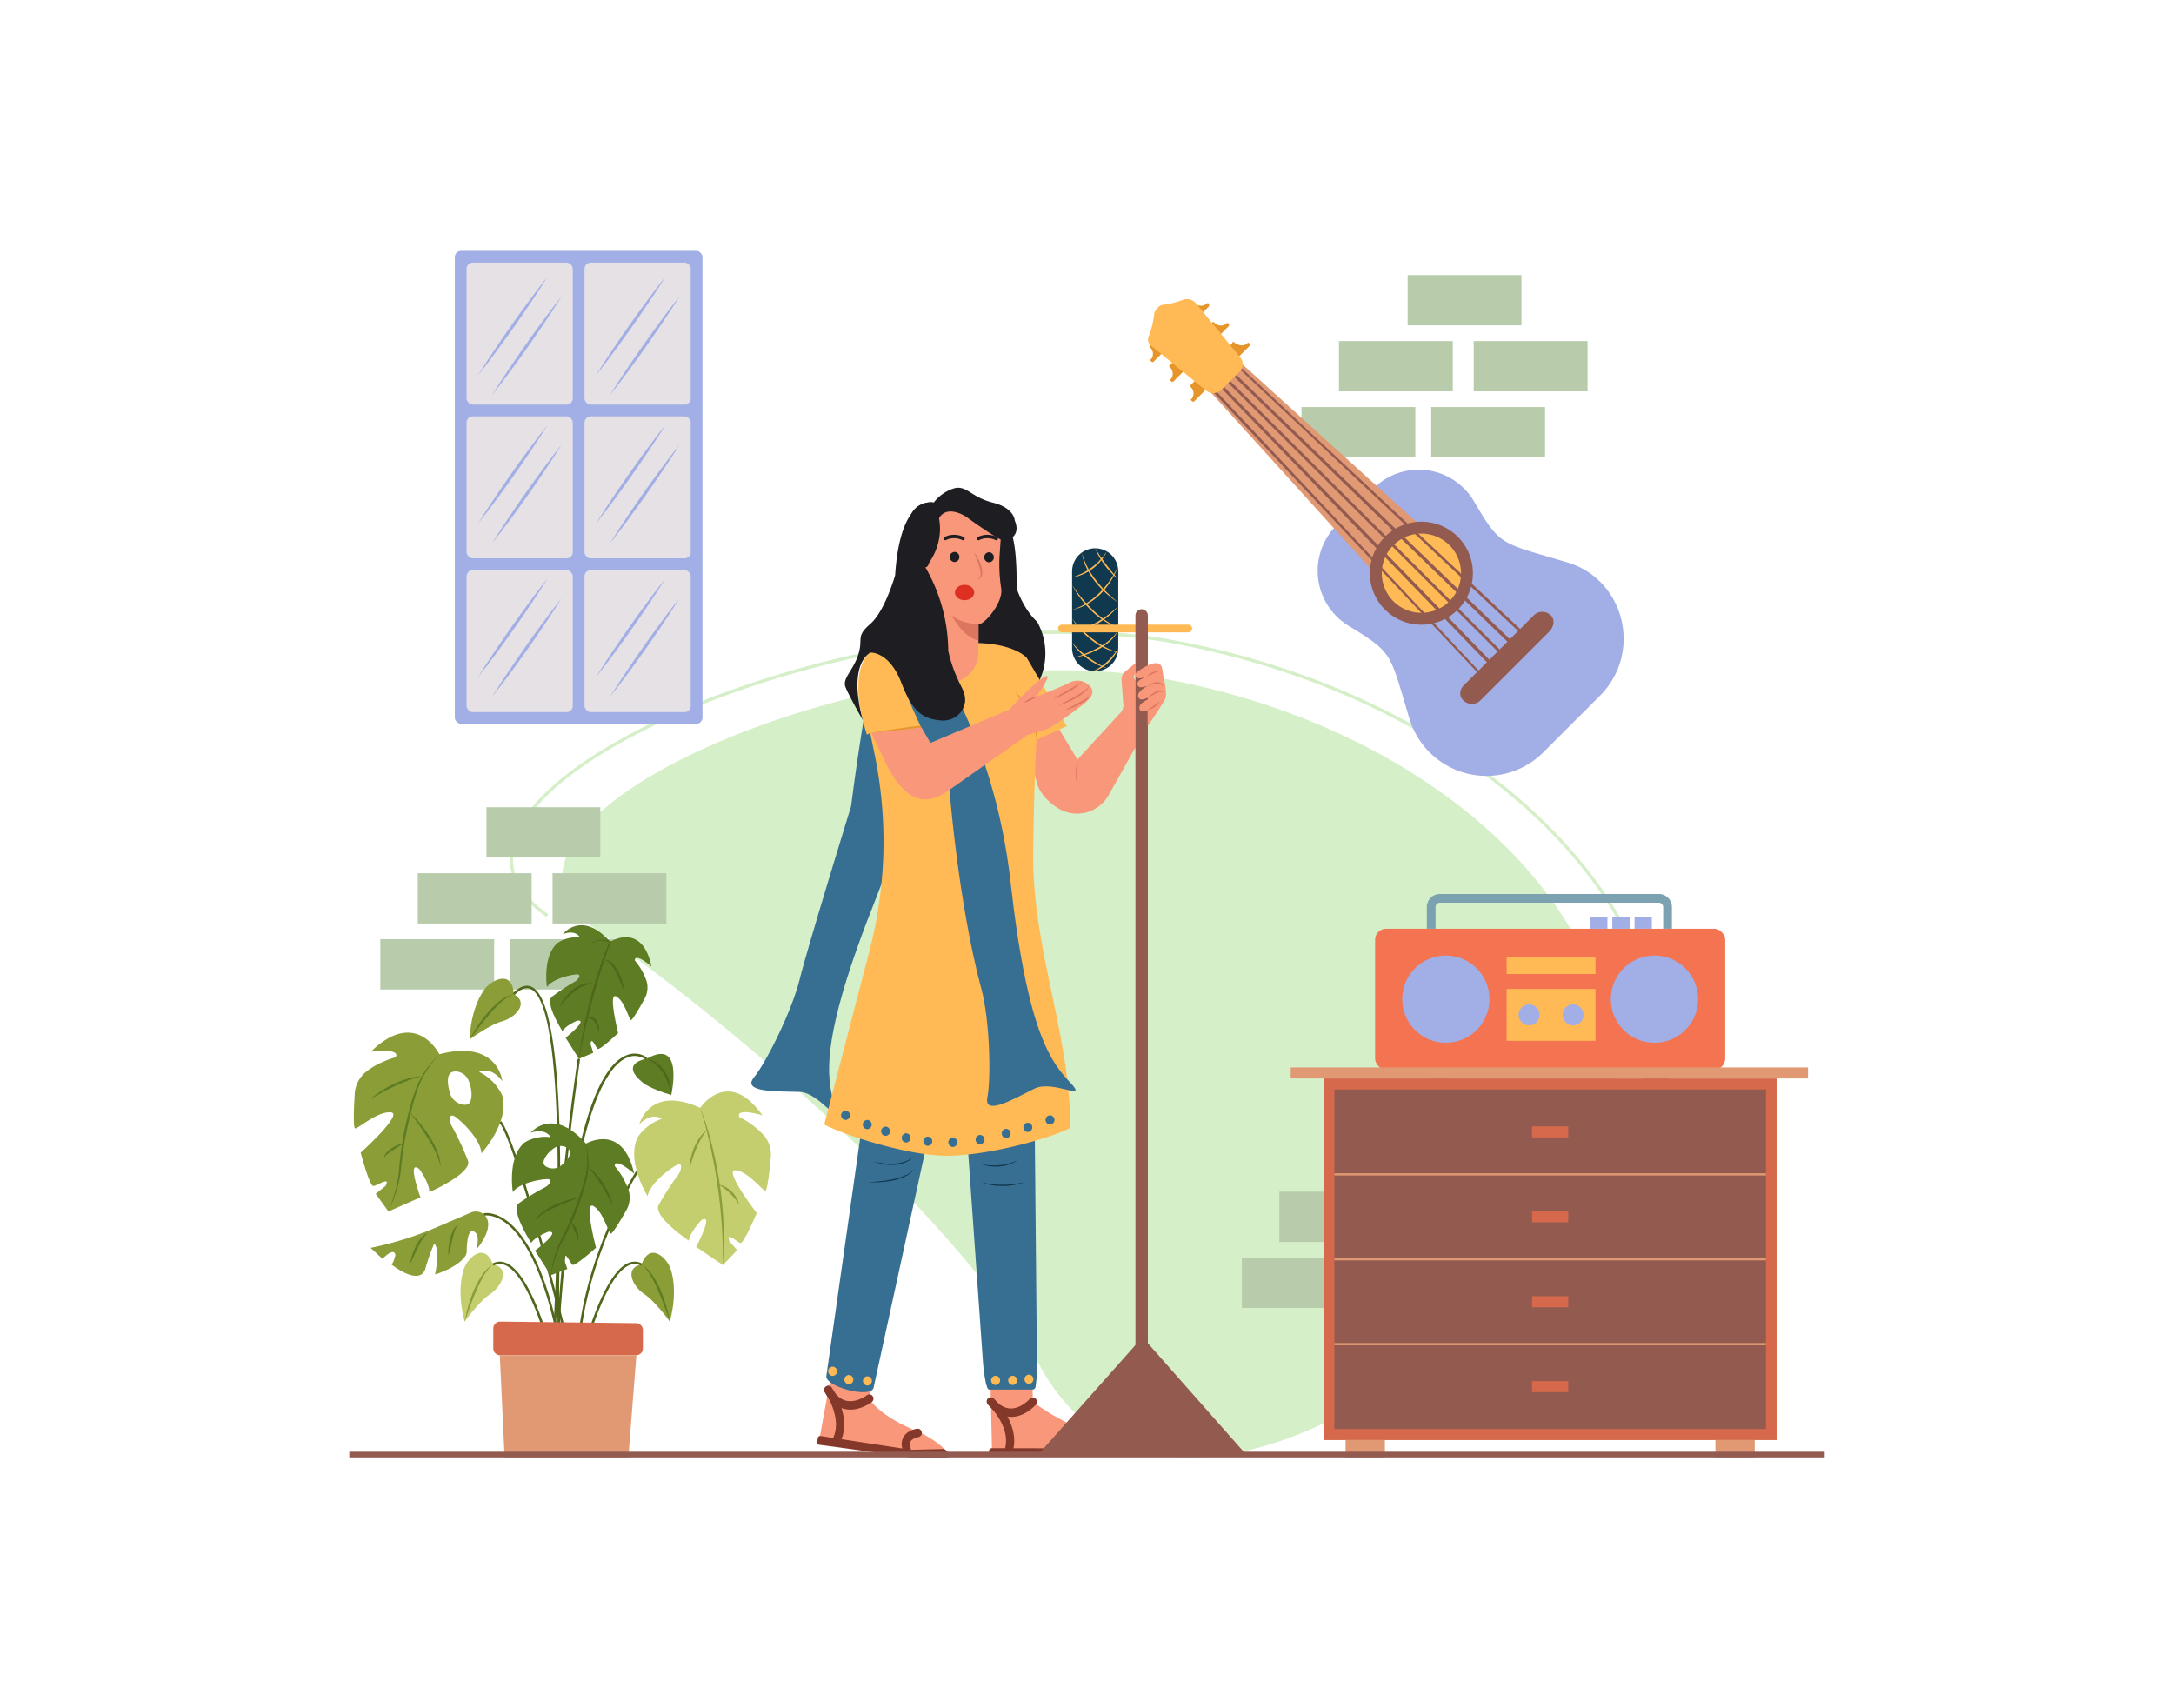 <svg id="Layer_1" data-name="Layer 1" xmlns="http://www.w3.org/2000/svg" viewBox="0 0 700 550"><title>singing</title><path d="M517.694,358.671c-11.145,60.92-139.798,161.063-183.228,80.477-22.86-42.419-90.637-103.687-142.869-140.133-50.788-35.439,93.178-96.95,183.227-80.476S528.839,297.751,517.694,358.671Z" fill="#d5efc8"/><path d="M534.478,360.332c12.258-67.006-58.239-136.242-157.15-154.337-35.996-6.585-84.445-2.081-129.601,12.05-43.137,13.498-74.521,32.885-81.906,50.596-4.128,9.898-.63,19.092,10.114,26.59l.606-.868c-10.434-7.281-13.712-15.798-9.744-25.315,7.268-17.429,38.4-36.586,81.246-49.993,45-14.081,93.26-18.575,129.094-12.018C475.474,225.026,545.589,293.709,533.436,360.142Z" fill="#d5efc8"/><rect x="474.52" y="109.806" width="36.66" height="16.194" transform="translate(985.699 235.805) rotate(-180)" fill="#b8ccac"/><rect x="453.244" y="88.56" width="36.66" height="16.194" transform="translate(943.149 193.315) rotate(-180)" fill="#b8ccac"/><rect x="431.129" y="109.806" width="36.66" height="16.194" transform="translate(898.918 235.805) rotate(-180)" fill="#b8ccac"/><rect x="460.826" y="131.051" width="36.66" height="16.194" transform="translate(958.312 278.296) rotate(-180)" fill="#b8ccac"/><rect x="419.066" y="131.051" width="36.66" height="16.194" transform="translate(874.792 278.296) rotate(-180)" fill="#b8ccac"/><rect x="455.312" y="383.677" width="36.66" height="16.194" transform="translate(947.285 783.548) rotate(-180)" fill="#b8ccac"/><rect x="434.037" y="362.431" width="36.66" height="16.194" transform="translate(904.734 741.057) rotate(-180)" fill="#b8ccac"/><rect x="411.922" y="383.677" width="36.66" height="16.194" transform="translate(860.503 783.548) rotate(-180)" fill="#b8ccac"/><rect x="441.619" y="404.922" width="36.66" height="16.194" transform="translate(919.898 826.038) rotate(-180)" fill="#b8ccac"/><rect x="399.859" y="404.922" width="36.66" height="16.194" transform="translate(836.378 826.038) rotate(-180)" fill="#b8ccac"/><rect x="177.91" y="281.144" width="36.66" height="16.194" transform="translate(392.48 578.482) rotate(-180)" fill="#b8ccac"/><rect x="156.635" y="259.899" width="36.66" height="16.194" transform="translate(349.93 535.991) rotate(-180)" fill="#b8ccac"/><rect x="134.52" y="281.144" width="36.66" height="16.194" transform="translate(305.699 578.482) rotate(-180)" fill="#b8ccac"/><rect x="164.217" y="302.389" width="36.66" height="16.194" transform="translate(365.094 620.972) rotate(-180)" fill="#b8ccac"/><rect x="122.457" y="302.389" width="36.66" height="16.194" transform="translate(281.574 620.972) rotate(-180)" fill="#b8ccac"/><rect x="442.766" y="299.029" width="112.728" height="45.339" rx="3.516" fill="#f47451"/><path d="M538.337,299.029h-2.812v-6.976a1.408,1.408,0,0,0-1.406-1.406H463.635a1.408,1.408,0,0,0-1.406,1.406v6.976h-2.812v-6.976a4.224,4.224,0,0,1,4.219-4.219h70.483a4.224,4.224,0,0,1,4.219,4.219Z" fill="#7ca1b1"/><rect x="485.123" y="318.407" width="28.604" height="16.707" fill="#ffba55"/><rect x="485.123" y="308.282" width="28.604" height="5.316" fill="#ffba55"/><circle cx="492.337" cy="326.76" r="3.375" fill="#a2aee6"/><circle cx="506.512" cy="326.76" r="3.375" fill="#a2aee6"/><circle cx="465.547" cy="321.698" r="14.049" fill="#a2aee6"/><circle cx="532.711" cy="321.698" r="14.049" fill="#a2aee6"/><rect x="459.303" y="344.367" width="7.32" height="3.67" fill="#7f8ab2"/><rect x="529.797" y="344.367" width="7.32" height="3.67" fill="#7f8ab2"/><rect x="511.997" y="295.358" width="5.569" height="3.67" fill="#a2aee6"/><rect x="519.148" y="295.358" width="5.569" height="3.67" fill="#a2aee6"/><rect x="526.299" y="295.358" width="5.569" height="3.67" fill="#a2aee6"/><rect x="426.228" y="347.223" width="145.803" height="116.44" fill="#d6694b"/><rect x="415.596" y="343.679" width="166.56" height="3.544" fill="#e19974"/><rect x="429.645" y="350.767" width="138.969" height="27.338" fill="#935b50"/><rect x="429.645" y="378.105" width="138.969" height="27.338" fill="#935b50"/><rect x="429.645" y="405.443" width="138.969" height="27.338" fill="#935b50"/><rect x="429.645" y="432.781" width="138.969" height="27.338" fill="#935b50"/><rect x="493.307" y="444.678" width="11.644" height="3.544" fill="#d6694b"/><rect x="493.307" y="417.34" width="11.644" height="3.544" fill="#d6694b"/><rect x="493.307" y="390.002" width="11.644" height="3.544" fill="#d6694b"/><rect x="493.307" y="362.664" width="11.644" height="3.544" fill="#d6694b"/><rect x="433.259" y="463.663" width="12.657" height="5.569" fill="#e19974"/><rect x="552.343" y="463.663" width="12.657" height="5.569" fill="#e19974"/><rect x="429.645" y="377.753" width="138.969" height="0.703" fill="#e19974"/><rect x="429.645" y="405.092" width="138.969" height="0.703" fill="#e19974"/><rect x="429.645" y="432.429" width="138.969" height="0.703" fill="#e19974"/><path d="M146.927,359.809c2.874,2.233,7.938,7.537,8.074,11.514,0,0,9.306-10.119,6.66-18.772a16.162,16.162,0,0,0-7.39-7.444s3.649-2.047,7.481,2.978c0,0-1.368-13.585-20.299-8.653,0,0-7.39-15.074-22.033-.837,0,0,9.853-1.256,7.937,1.814,0,0-5.93,1.582-9.831,4.963a9.85,9.85,0,0,0-3.307,6.878c-.228,3.675-.578,10.948.137,11.049.958.14,7.253-5.583,11.495-5.164s-9.717,12.98-9.717,12.98,2.874,10.887,4.106,10.747c1.231-.14,5.702-3.257,3.877,0l-3.147,2.512,4.105,5.676,10.309-4.559s-4.562-12.468-.365-9.072c0,0,3.193,4.234,3.239,7.397,0,0,13.799-6.002,12.431-10.119a92.485,92.485,0,0,0-5.215-11.127,4.705,4.705,0,0,1-.57-1.97C144.859,359.553,145.133,358.413,146.927,359.809Zm-1.695-14.453c1.293-.892,4.471-.318,5.664,2.59,1.277,3.109,1.224,6.575-.068,7.467-1.293.892-4.965-.271-5.885-3.28C143.924,348.783,143.939,346.247,145.231,345.355Z" fill="#8b9d36"/><path d="M141.453,339.431a51.058,51.058,0,0,0-4.073,5.295,31.026,31.026,0,0,0-2.886,5.976c-.752,2.085-1.358,4.223-1.901,6.386-.551,2.164-1.076,4.326-1.515,6.509-.465,2.177-.871,4.368-1.203,6.569-.342,2.2-.539,4.414-.81,6.639a37.116,37.116,0,0,1-3.934,12.8,44.63,44.63,0,0,0,2.185-6.314,35.597,35.597,0,0,0,1.162-6.548,103.74,103.74,0,0,1,1.849-13.302c.464-2.193,1.017-4.368,1.591-6.527a53.51,53.51,0,0,1,2.027-6.421,31.116,31.116,0,0,1,3.124-5.973A44.253,44.253,0,0,1,141.453,339.431Z" fill="#5e7c24"/><path d="M136.079,346.524a20.397,20.397,0,0,0-2.242.564c-.74.205-1.467.45-2.187.711q-2.157.795-4.244,1.755c-1.397.628-2.754,1.343-4.118,2.052-1.36.719-2.686,1.502-4.05,2.247.592-.502,1.21-.971,1.822-1.45.641-.436,1.273-.89,1.93-1.307a34.368,34.368,0,0,1,4.096-2.24,29.538,29.538,0,0,1,4.386-1.618A17.325,17.325,0,0,1,136.079,346.524Z" fill="#5e7c24"/><path d="M129.842,368.109c-1.06.822-2.164,1.495-3.242,2.197q-.81.52-1.583,1.074a4.344,4.344,0,0,0-1.31,1.362,2.859,2.859,0,0,1,.91-1.808,9.227,9.227,0,0,1,1.566-1.272A11.29,11.29,0,0,1,129.842,368.109Z" fill="#5e7c24"/><path d="M131.956,358.168A36.458,36.458,0,0,1,135.443,361.929a38.515,38.515,0,0,1,3.001,4.174,26.853,26.853,0,0,1,2.343,4.594,13.985,13.985,0,0,1,1.077,5.022,19.793,19.793,0,0,0-1.62-4.79,41.838,41.838,0,0,0-2.451-4.421c-.879-1.443-1.846-2.833-2.818-4.224C133.994,360.9,132.982,359.535,131.956,358.168Z" fill="#5e7c24"/><path d="M119.329,401.773l3.832,3.536s3.741-3.954,4.151-1.21c0,0-.593,2.745-1.323,2.978,0,0,9.169,7.374,11.016,1.303a58.566,58.566,0,0,1,2.805-7.956s2.053,1.117.274,9.909c0,0,7.096-2.085,9.731-5.911a2.736,2.736,0,0,0,.464-1.526c.025-2.187.314-8.342,2.806-6.031,0,0,1.437.698.342,5.373,0,0,5.775-6.51,3.032-10.512a4.001,4.001,0,0,0-4.906-1.295c-1.604.696-4.579,1.978-10.1,4.339A110.182,110.182,0,0,1,119.329,401.773Z" fill="#8b9d36"/><path d="M131.956,407.169a21.885,21.885,0,0,1,1.886-5.799,14.097,14.097,0,0,1,1.62-2.625,6.273,6.273,0,0,1,1.113-1.104,2.334,2.334,0,0,1,1.458-.521,2.479,2.479,0,0,0-1.208.803,8.38,8.38,0,0,0-.876,1.173,26.673,26.673,0,0,0-1.417,2.612C133.65,403.499,132.866,405.344,131.956,407.169Z" fill="#5e7c24"/><path d="M144.418,404.285a18.203,18.203,0,0,1,.486-5.361,13.75,13.75,0,0,1,.896-2.572,4.037,4.037,0,0,1,1.812-2.022,5.496,5.496,0,0,0-1.258,2.253c-.268.827-.497,1.67-.703,2.523C145.234,400.813,144.889,402.544,144.418,404.285Z" fill="#5e7c24"/><path d="M208.19,340.901s-9.215,1.322-1.004,7.836c0,0,2.098,1.768,8.941,3.815C216.127,352.551,220.415,333.902,208.19,340.901Z" fill="#5e7c24"/><path d="M216.127,352.551c-.171-.611-.282-1.223-.436-1.824-.186-.593-.316-1.197-.536-1.771a17.611,17.611,0,0,0-1.545-3.303,13.255,13.255,0,0,0-2.321-2.776,10.99,10.99,0,0,0-3.1-1.976,7.813,7.813,0,0,1,3.471,1.517,10.402,10.402,0,0,1,2.601,2.83,12.617,12.617,0,0,1,1.457,3.542c.157.617.228,1.251.34,1.871C216.091,351.294,216.129,351.924,216.127,352.551Z" fill="#50661a"/><path d="M196.496,303.223s10.216-6.509,13.276,7.943c0,0-5.302-4.563-5.372-1.924a20.235,20.235,0,0,1,3.846,6.852,7.503,7.503,0,0,1-.739,5.54c-1.299,2.363-3.922,7.005-4.383,6.795-.617-.281-2.088-6.248-4.744-7.617s.654,11.781.654,11.781-5.93,5.647-6.6,5.087-2.084-4.208-2.279-1.488l.872,2.766-4.624,1.943-4.283-6.787s7.539-5.979,3.749-5.485c0,0-3.526,1.399-4.785,3.343,0,0-5.772-9.021-3.364-11.049a68.354,68.354,0,0,1,7.382-4.887,3.459,3.459,0,0,0,1.256-1.226c.34-.585.406-1.209-1.016-1.053-2.559.281-7.601,1.625-9.231,4.039,0,0-1.527-9.849,3.399-14.198a11.376,11.376,0,0,1,7.243-1.777s-1.347-2.671-5.557-1.027C181.194,300.792,187.291,292.894,196.496,303.223Z" fill="#5e7c24"/><path d="M201.074,319.403c-.838-2.031-1.608-4.052-2.568-5.969a15.983,15.983,0,0,0-1.652-2.715,4.222,4.222,0,0,0-2.545-1.752,3.721,3.721,0,0,1,2.995,1.356,11.238,11.238,0,0,1,1.888,2.767A19.636,19.636,0,0,1,201.074,319.403Z" fill="#50661a"/><path d="M180.09,324.265a15.357,15.357,0,0,1,1.953-3.158,14.672,14.672,0,0,1,2.65-2.648,9.746,9.746,0,0,1,3.363-1.727,6.479,6.479,0,0,1,3.724.121,8.478,8.478,0,0,0-3.545.451,11.786,11.786,0,0,0-3.076,1.764,21.342,21.342,0,0,0-2.665,2.429C181.667,322.382,180.855,323.294,180.09,324.265Z" fill="#50661a"/><path d="M189.67,304.539a4.729,4.729,0,0,1,3.154-1.853,7.409,7.409,0,0,1,1.889-.051c.314.03.623.094.935.144l.915.237.226.059-.093.236c-1.193,3.014-2.207,6.111-3.209,9.2-.98,3.099-1.863,6.228-2.727,9.362q-1.246,4.715-2.333,9.472c-.729,3.171-1.37,6.362-2.026,9.555.401-3.234.883-6.462,1.514-9.663.574-3.213,1.354-6.384,2.145-9.549.798-3.165,1.746-6.291,2.766-9.392,1.014-3.104,2.15-6.164,3.47-9.161l.133.294-.872-.26c-.297-.056-.592-.13-.89-.179a7.114,7.114,0,0,0-1.809-.059A4.777,4.777,0,0,0,189.67,304.539Z" fill="#50661a"/><path d="M192.828,332.477a16.919,16.919,0,0,0-1.224-3.226,2.903,2.903,0,0,0-1.047-1.128,3.556,3.556,0,0,0-1.635-.304,2.408,2.408,0,0,1,1.865-.249,2.784,2.784,0,0,1,1.48,1.295A5.418,5.418,0,0,1,192.828,332.477Z" fill="#50661a"/><path d="M158.742,407.169s-1.816-6.269-6.426-2.725a9.252,9.252,0,0,0-3.195,4.902c-.831,3-1.55,8.438.498,16.154,0,0,4.72-6.529,8.211-8.839C161.767,414.055,164.307,408.1,158.742,407.169Z" fill="#c4ce6e"/><path d="M158.742,407.169a7.901,7.901,0,0,0-1.791,1.842,18.038,18.038,0,0,0-1.412,2.147,47.509,47.509,0,0,0-2.272,4.623c-.677,1.583-1.289,3.196-1.893,4.817l-1.755,4.901c.15-.858.348-1.705.522-2.56.2-.848.45-1.682.673-2.526a44.792,44.792,0,0,1,1.749-4.936A29.5,29.5,0,0,1,155.041,410.846,10.508,10.508,0,0,1,158.742,407.169Z" fill="#8b9d36"/><path d="M165.395,320.085s.154-6.535-5.299-4.601a9.092,9.092,0,0,0-4.513,3.668c-1.692,2.596-4.009,7.548-4.377,15.533,0,0,6.454-4.741,10.471-5.85C166.208,327.585,170.414,322.709,165.395,320.085Z" fill="#8b9d36"/><path d="M165.395,320.085a7.768,7.768,0,0,0-2.259,1.193,17.71,17.71,0,0,0-1.99,1.603,46.678,46.678,0,0,0-3.552,3.692c-1.119,1.297-2.186,2.64-3.248,3.994l-3.141,4.117c.4-.769.843-1.512,1.264-2.271.445-.743.933-1.46,1.398-2.192a44.139,44.139,0,0,1,3.147-4.151,29.047,29.047,0,0,1,3.753-3.638A10.341,10.341,0,0,1,165.395,320.085Z" fill="#5e7c24"/><path d="M206.551,407.169s1.816-6.269,6.426-2.725a9.252,9.252,0,0,1,3.195,4.902c.831,3,1.55,8.438-.498,16.154,0,0-4.72-6.529-8.211-8.839C203.526,414.055,200.986,408.1,206.551,407.169Z" fill="#8b9d36"/><path d="M206.551,407.169a10.508,10.508,0,0,1,3.701,3.677,29.504,29.504,0,0,1,2.479,4.632,44.788,44.788,0,0,1,1.749,4.936c.223.844.472,1.678.673,2.526.173.855.372,1.702.521,2.56l-1.755-4.901c-.604-1.621-1.217-3.233-1.893-4.817a47.508,47.508,0,0,0-2.272-4.623,18.04,18.04,0,0,0-1.412-2.147A7.903,7.903,0,0,0,206.551,407.169Z" fill="#5e7c24"/><path d="M179.671,435.894l-.767-.039c3.787-72.947,14.373-92.468,22.585-95.998a6.762,6.762,0,0,1,6.95.751l-.498.584a6.002,6.002,0,0,0-6.167-.622C195.221,343.407,183.633,359.562,179.671,435.894Z" fill="#50661a"/><path d="M181.462,436.003c-6.797-19.27,4.092-92.07,4.559-95.16l.759.115c-.114.755-11.327,75.7-4.594,94.789Z" fill="#50661a"/><path d="M177.098,435.968c-.062-.249-6.306-24.971-14.295-28.562a4.198,4.198,0,0,0-3.883.104l-.355-.68a4.982,4.982,0,0,1,4.554-.125c8.327,3.744,14.468,28.045,14.725,29.077Z" fill="#50661a"/><path d="M179.073,425.741l-.767-.045c.059-1.014,5.77-101.395-7.486-107.306-1.475-.657-3.209.003-5.152,1.965l-.546-.541c2.19-2.212,4.211-2.925,6.011-2.125C184.869,323.814,179.316,421.582,179.073,425.741Z" fill="#50661a"/><path d="M188.195,435.968l-.745-.186c.257-1.032,6.397-25.333,14.725-29.077a4.983,4.983,0,0,1,4.554.125l-.355.68a4.204,4.204,0,0,0-3.884-.104C194.501,410.997,188.257,435.719,188.195,435.968Z" fill="#50661a"/><path d="M180.26,435.153c-5.149-28.226-12.781-38.435-18.277-42.029-3.526-2.307-6.054-1.746-6.078-1.739l-.181-.746c.113-.028,2.826-.654,6.625,1.807,5.64,3.654,13.457,14.006,18.667,42.569Z" fill="#50661a"/><path d="M182.999,435.177c-17.077-68.571-21.93-73.438-22.128-73.612l.449-.621c.195.13,4.978,3.993,22.424,74.048Z" fill="#50661a"/><path d="M186.469,435.894l-.767-.039c1.603-30.776,18.895-58.478,19.069-58.754l.649.41C205.248,377.786,188.062,405.324,186.469,435.894Z" fill="#50661a"/><path d="M158.833,427.747v6.371a2.208,2.208,0,0,0,2.186,2.23h43.799a2.208,2.208,0,0,0,2.186-2.23v-5.872a2.209,2.209,0,0,0-2.162-2.229l-43.799-.5A2.208,2.208,0,0,0,158.833,427.747Z" fill="#d6694b"/><polygon points="160.924 436.347 162.481 469.232 202.325 469.232 204.913 436.347 160.924 436.347" fill="#e19974"/><path d="M197.926,375.433c.061-3.001,6.265,2.443,6.265,2.443C200.496,361.29,188.689,368.206,188.689,368.206c-10.796-12.189-17.806-3.497-17.806-3.497,4.873-1.667,6.462,1.434,6.462,1.434a12.975,12.975,0,0,0-8.401,1.675c-5.679,4.714-3.816,15.989-3.816,15.989,1.87-2.667,7.724-3.955,10.689-4.156,1.863-.124,1.536.791,1.034,1.489a3.767,3.767,0,0,1-1.27,1.085,74.491,74.491,0,0,0-8.553,5.218c-2.783,2.187,4.014,12.724,4.014,12.724,1.444-2.148,5.527-3.575,5.527-3.575,4.402-.38-4.303,6.064-4.303,6.064l5.041,7.924,5.36-1.993-1.042-3.187c.205-3.086,1.878,1.132,2.661,1.799.783.675,7.625-5.466,7.625-5.466s-3.968-15.12-.874-13.43c3.102,1.683,4.866,8.537,5.588,8.886.54.264,3.543-4.893,5.033-7.521a8.222,8.222,0,0,0,.806-6.257A24.444,24.444,0,0,0,197.926,375.433Zm-17.312-.124c-1.977,1.636-5.018.729-5.504-.488-.494-1.21,1.019-3.621,3.284-5.156,2.121-1.442,4.562-.364,5.048.853C183.937,371.726,182.812,373.479,180.615,375.309Z" fill="#5e7c24"/><path d="M188.687,368.206a36.991,36.991,0,0,1,.77,5.488,25.739,25.739,0,0,1-.493,5.546,42.791,42.791,0,0,1-1.464,5.363c-.57,1.752-1.161,3.508-1.821,5.236a83.878,83.878,0,0,1-4.706,10.032,29.159,29.159,0,0,0-2.149,5.037,37.504,37.504,0,0,0-1.352,5.34,30.216,30.216,0,0,1,2.975-10.645c.806-1.665,1.664-3.282,2.411-4.958.755-1.671,1.453-3.369,2.107-5.083.676-1.706,1.283-3.436,1.874-5.179.596-1.739,1.132-3.488,1.551-5.264a25.657,25.657,0,0,0,.695-5.42A44.257,44.257,0,0,0,188.687,368.206Z" fill="#50661a"/><path d="M189.207,375.575a14.019,14.019,0,0,1,2.891,2.604,23.865,23.865,0,0,1,2.305,3.146,27.514,27.514,0,0,1,1.798,3.453c.259.594.484,1.203.724,1.803.196.619.404,1.231.571,1.857l-1.825-3.4c-.63-1.114-1.242-2.232-1.921-3.31-.664-1.086-1.373-2.143-2.112-3.182-.372-.517-.757-1.027-1.167-1.516A18.279,18.279,0,0,0,189.207,375.575Z" fill="#50661a"/><path d="M183.843,393.297a8.486,8.486,0,0,1,1.881,2.734,7.3,7.3,0,0,1,.495,1.613,2.348,2.348,0,0,1-.234,1.687,3.933,3.933,0,0,0-.345-1.533c-.198-.487-.403-.972-.619-1.459A25.17,25.17,0,0,1,183.843,393.297Z" fill="#50661a"/><path d="M186.835,385.487c-1.309.488-2.61.966-3.898,1.47-1.284.514-2.567,1.02-3.813,1.603a35.464,35.464,0,0,0-3.659,1.88,16.566,16.566,0,0,0-3.279,2.494,10.894,10.894,0,0,1,2.954-2.988,20.729,20.729,0,0,1,3.666-2.085,29.259,29.259,0,0,1,3.939-1.46A27.016,27.016,0,0,1,186.835,385.487Z" fill="#50661a"/><path d="M225.457,356.684s8.9-13.295,20.031,2.405c0,0-8.717-2.63-7.439.576a25.904,25.904,0,0,1,8.151,6.158,9.8,9.8,0,0,1,1.972,7.044c-.339,3.533-1.091,10.512-1.753,10.508-.886-.006-5.73-6.376-9.625-6.594s6.865,13.786,6.865,13.786-4.202,9.96-5.294,9.648-4.672-3.931-3.504-.562l2.474,2.851-4.546,4.814-8.642-5.845s5.96-11.222,1.668-8.595c0,0-3.509,3.572-4.017,6.581,0,0-11.583-7.727-9.739-11.453a91.548,91.548,0,0,1,6.324-9.811,4.697,4.697,0,0,0,.883-2.129c.116-.898-.112-1.714-1.758-.751-2.926,1.711-8.283,6.031-8.993,9.803,0,0-6.916-10.999-3.249-18.863a15.194,15.194,0,0,1,7.775-6.021s-2.995-2.482-7.198,1.751C205.84,361.982,209.079,349.231,225.457,356.684Z" fill="#c4ce6e"/><path d="M225.457,356.684a96.288,96.288,0,0,1,3.849,12.284c1.044,4.168,1.852,8.394,2.485,12.645a126.736,126.736,0,0,1,1.193,12.832,110.318,110.318,0,0,1-.196,12.872c-.034-4.291-.055-8.572-.394-12.84-.128-2.135-.339-4.264-.537-6.393-.257-2.122-.479-4.25-.825-6.361-.566-4.24-1.381-8.442-2.298-12.621C227.812,364.924,226.748,360.774,225.457,356.684Z" fill="#8b9d36"/><path d="M227.678,363.761a20.465,20.465,0,0,0-1.923,2.854,31.069,31.069,0,0,0-1.51,3.061c-.448,1.047-.839,2.119-1.2,3.206-.358,1.089-.678,2.195-1.018,3.313.02-.583.078-1.163.131-1.746.097-.574.167-1.158.309-1.726a19.802,19.802,0,0,1,1.072-3.349,17.421,17.421,0,0,1,1.712-3.081A10.505,10.505,0,0,1,227.678,363.761Z" fill="#8b9d36"/><path d="M231.381,381.369a8.795,8.795,0,0,1,5.665,4.149,7.202,7.202,0,0,1,.855,2.231c-.451-.66-.868-1.302-1.351-1.895a15.083,15.083,0,0,0-1.525-1.68,17.831,17.831,0,0,0-1.727-1.483C232.685,382.235,232.058,381.784,231.381,381.369Z" fill="#8b9d36"/><rect x="146.446" y="80.768" width="79.74" height="152.28" rx="2" fill="#a2aee6"/><rect x="150.226" y="84.548" width="34.2" height="45.72" rx="2" fill="#e5e1e5"/><rect x="188.206" y="84.548" width="34.2" height="45.72" rx="2" fill="#e5e1e5"/><rect x="150.226" y="134.048" width="34.2" height="45.72" rx="2" fill="#e5e1e5"/><rect x="188.206" y="134.048" width="34.2" height="45.72" rx="2" fill="#e5e1e5"/><rect x="150.226" y="183.548" width="34.2" height="45.72" rx="2" fill="#e5e1e5"/><rect x="188.206" y="183.548" width="34.2" height="45.72" rx="2" fill="#e5e1e5"/><path d="M153.916,120.848c1.691-2.759,3.472-5.454,5.267-8.14,1.785-2.693,3.635-5.34,5.484-7.987,1.869-2.634,3.74-5.266,5.674-7.854l2.904-3.88c.998-1.272,1.968-2.564,2.99-3.819-.837,1.385-1.728,2.733-2.59,4.101l-2.676,4.04c-1.786,2.692-3.635,5.34-5.486,7.986-1.87,2.633-3.741,5.265-5.676,7.853C157.883,115.743,155.944,118.327,153.916,120.848Z" fill="#a2aee6"/><path d="M158.451,127.173c1.691-2.759,3.472-5.454,5.267-8.14,1.785-2.693,3.635-5.34,5.485-7.987,1.869-2.634,3.74-5.266,5.674-7.854l2.904-3.88c.998-1.272,1.968-2.564,2.99-3.819-.837,1.385-1.728,2.733-2.59,4.101l-2.676,4.04c-1.786,2.692-3.635,5.34-5.486,7.986-1.87,2.633-3.741,5.265-5.676,7.853C162.419,122.068,160.48,124.652,158.451,127.173Z" fill="#a2aee6"/><path d="M191.878,120.848c1.691-2.759,3.472-5.454,5.267-8.14,1.785-2.693,3.635-5.34,5.485-7.987,1.869-2.634,3.74-5.266,5.674-7.854l2.904-3.88c.998-1.272,1.968-2.564,2.99-3.819-.837,1.385-1.728,2.733-2.59,4.101l-2.676,4.04c-1.786,2.692-3.635,5.34-5.486,7.986-1.87,2.633-3.741,5.265-5.676,7.853C195.846,115.743,193.907,118.327,191.878,120.848Z" fill="#a2aee6"/><path d="M196.413,127.173c1.691-2.759,3.472-5.454,5.267-8.14,1.785-2.693,3.635-5.34,5.484-7.987,1.869-2.634,3.74-5.266,5.674-7.854l2.904-3.88c.998-1.272,1.968-2.564,2.99-3.819-.837,1.385-1.728,2.733-2.59,4.101l-2.676,4.04c-1.786,2.692-3.635,5.34-5.486,7.986-1.87,2.633-3.741,5.265-5.676,7.853C200.381,122.068,198.442,124.652,196.413,127.173Z" fill="#a2aee6"/><path d="M153.916,168.586c1.691-2.759,3.472-5.454,5.267-8.14,1.785-2.693,3.635-5.34,5.484-7.987,1.869-2.634,3.74-5.266,5.674-7.854l2.904-3.88c.998-1.272,1.968-2.564,2.99-3.819-.837,1.385-1.728,2.733-2.59,4.101l-2.676,4.04c-1.786,2.692-3.635,5.34-5.486,7.986-1.87,2.633-3.741,5.265-5.676,7.853C157.883,163.48,155.944,166.065,153.916,168.586Z" fill="#a2aee6"/><path d="M158.451,174.911c1.691-2.759,3.472-5.454,5.267-8.14,1.785-2.693,3.635-5.34,5.485-7.987,1.869-2.634,3.74-5.266,5.674-7.854l2.904-3.88c.998-1.272,1.968-2.564,2.99-3.819-.837,1.385-1.728,2.733-2.59,4.101l-2.676,4.04c-1.786,2.692-3.635,5.34-5.486,7.986-1.87,2.633-3.741,5.265-5.676,7.853C162.419,169.805,160.48,172.39,158.451,174.911Z" fill="#a2aee6"/><path d="M191.878,168.586c1.691-2.759,3.472-5.454,5.267-8.14,1.785-2.693,3.635-5.34,5.485-7.987,1.869-2.634,3.74-5.266,5.674-7.854l2.904-3.88c.998-1.272,1.968-2.564,2.99-3.819-.837,1.385-1.728,2.733-2.59,4.101l-2.676,4.04c-1.786,2.692-3.635,5.34-5.486,7.986-1.87,2.633-3.741,5.265-5.676,7.853C195.846,163.48,193.907,166.065,191.878,168.586Z" fill="#a2aee6"/><path d="M196.413,174.911c1.691-2.759,3.472-5.454,5.267-8.14,1.785-2.693,3.635-5.34,5.484-7.987,1.869-2.634,3.74-5.266,5.674-7.854l2.904-3.88c.998-1.272,1.968-2.564,2.99-3.819-.837,1.385-1.728,2.733-2.59,4.101l-2.676,4.04c-1.786,2.692-3.635,5.34-5.486,7.986-1.87,2.633-3.741,5.265-5.676,7.853C200.381,169.805,198.442,172.39,196.413,174.911Z" fill="#a2aee6"/><path d="M153.916,218.025c1.691-2.759,3.472-5.454,5.267-8.14,1.785-2.693,3.635-5.34,5.484-7.987,1.869-2.634,3.74-5.266,5.674-7.854l2.904-3.88c.998-1.272,1.968-2.564,2.99-3.819-.837,1.385-1.728,2.733-2.59,4.101l-2.676,4.04c-1.786,2.692-3.635,5.34-5.486,7.986-1.87,2.633-3.741,5.265-5.676,7.853C157.883,212.92,155.944,215.504,153.916,218.025Z" fill="#a2aee6"/><path d="M158.451,224.35c1.691-2.759,3.472-5.454,5.267-8.141,1.785-2.693,3.635-5.34,5.485-7.987,1.869-2.634,3.74-5.266,5.674-7.854l2.904-3.88c.998-1.272,1.968-2.564,2.99-3.819-.837,1.385-1.728,2.733-2.59,4.101l-2.676,4.04c-1.786,2.692-3.635,5.34-5.486,7.986-1.87,2.633-3.741,5.265-5.676,7.853C162.419,219.245,160.48,221.829,158.451,224.35Z" fill="#a2aee6"/><path d="M191.878,218.025c1.691-2.759,3.472-5.454,5.267-8.14,1.785-2.693,3.635-5.34,5.485-7.987,1.869-2.634,3.74-5.266,5.674-7.854l2.904-3.88c.998-1.272,1.968-2.564,2.99-3.819-.837,1.385-1.728,2.733-2.59,4.101l-2.676,4.04c-1.786,2.692-3.635,5.34-5.486,7.986-1.87,2.633-3.741,5.265-5.676,7.853C195.846,212.92,193.907,215.504,191.878,218.025Z" fill="#a2aee6"/><path d="M196.413,224.35c1.691-2.759,3.472-5.454,5.267-8.141,1.785-2.693,3.635-5.34,5.484-7.987,1.869-2.634,3.74-5.266,5.674-7.854l2.904-3.88c.998-1.272,1.968-2.564,2.99-3.819-.837,1.385-1.728,2.733-2.59,4.101l-2.676,4.04c-1.786,2.692-3.635,5.34-5.486,7.986-1.87,2.633-3.741,5.265-5.676,7.853C200.381,219.245,198.442,221.829,196.413,224.35Z" fill="#a2aee6"/><path d="M352.636,216.118a7.435,7.435,0,0,1-7.435-7.435V183.969a7.435,7.435,0,1,1,14.87,0v24.714A7.435,7.435,0,0,1,352.636,216.118Z" fill="#10394f"/><path d="M382.614,203.588h-40.685a1.239,1.239,0,0,1,0-2.479h40.685a1.239,1.239,0,0,1,0,2.479Z" fill="#ffba55"/><path d="M293.888,208.327s6.439,35.091-11.942,81.155-15.595,57.667-13.382,65.935-4.409-3.63-11.147-3.864-18.717.308-14.674-4.647,12.295-21.586,14.739-31.611S274.03,259.597,274.03,259.597s5.626-45.08,9.144-48.194S288.558,203.021,293.888,208.327Z" fill="#376f92"/><path d="M332.37,442.411l.2,8.895s11.608,9.341,26.262,11.879c0,0,4.508,2.117,4.583,5.442l-43.972-.11-.389-17.245-.2-8.895Z" fill="#f9977a"/><path d="M362.668,466.374l-43.225-.106a1.019,1.019,0,0,0-1.021,1.041l.005.214a1.019,1.019,0,0,0,1.016.996l44.581.109S365.235,467.267,362.668,466.374Z" fill="#84382a"/><path d="M345.078,465.934A4.638,4.638,0,0,1,344.92,462.719c.801-2.414,3.48-3.409,3.783-3.514a1.362,1.362,0,0,1,.908,2.567,3.843,3.843,0,0,0-2.194,1.888,2.367,2.367,0,0,0,.435,1.974,1.356,1.356,0,0,1-.4,1.861,1.316,1.316,0,0,1-1.821-.459A7.037,7.037,0,0,1,345.078,465.934Z" fill="#84382a"/><path d="M317.834,451.75a1.358,1.358,0,0,1,.351-1.519,1.299,1.299,0,0,1,1.86.173c1.67,2,3.467,3.036,5.341,3.08,3.404.081,6.16-3.058,6.187-3.089a1.291,1.291,0,0,1,1.858-.089,1.386,1.386,0,0,1,.138,1.911c-.142.167-3.541,4.075-8.156,3.978-2.677-.057-5.149-1.421-7.349-4.054A1.395,1.395,0,0,1,317.834,451.75Z" fill="#84382a"/><path d="M317.834,451.751a1.368,1.368,0,0,1,.228-1.398,1.289,1.289,0,0,1,1.86-.079c.336.311,8.236,7.732,6.354,16.335a1.281,1.281,0,0,1-1.575.984,1.397,1.397,0,0,1-.998-1.645c1.542-7.052-5.448-13.615-5.517-13.681A1.397,1.397,0,0,1,317.834,451.751Z" fill="#84382a"/><path d="M281.53,441.549l-1.591,8.754s2.583,5.537,16.428,10.967c0,0,9.42,4.69,8.826,7.962l-8.722-.183-32.849-4.523,3.084-16.972,1.591-8.754Z" fill="#f9977a"/><path d="M304.001,466.539l-10.739.255-29.034-4.453a.801.801,0,0,0-.913.668l-.1.641c-.068.437-.307,1.158.361,1.496l29.999,4.085h11.619S306.336,467.93,304.001,466.539Z" fill="#84382a"/><path d="M290.415,465.864a4.638,4.638,0,0,1,.491-3.181c1.27-2.203,4.094-2.64,4.412-2.683a1.362,1.362,0,0,1,.374,2.697,3.843,3.843,0,0,0-2.529,1.409,2.367,2.367,0,0,0,.029,2.021,1.356,1.356,0,0,1-.766,1.742,1.316,1.316,0,0,1-1.692-.816A7.036,7.036,0,0,1,290.415,465.864Z" fill="#84382a"/><path d="M265.413,447.777a1.358,1.358,0,0,1,.649-1.417,1.299,1.299,0,0,1,1.787.543c1.235,2.294,2.786,3.67,4.614,4.09,3.319.763,6.648-1.759,6.682-1.783a1.291,1.291,0,0,1,1.838.286,1.386,1.386,0,0,1-.249,1.9c-.173.135-4.288,3.281-8.789,2.258-2.611-.594-4.759-2.426-6.385-5.448A1.395,1.395,0,0,1,265.413,447.777Z" fill="#84382a"/><path d="M265.413,447.778a1.368,1.368,0,0,1,.504-1.323,1.289,1.289,0,0,1,1.838.296c.267.372,6.515,9.229,2.942,17.279a1.281,1.281,0,0,1-1.74.648,1.397,1.397,0,0,1-.647-1.811c2.927-6.598-2.601-14.432-2.656-14.51A1.397,1.397,0,0,1,265.413,447.778Z" fill="#84382a"/><path d="M286.586,298.676l-20.524,144.447c-.144,3.333,13.877,7.181,15.189,3.817l27.074-124.14,8.194,116.001c.063,1.05.852,8.596,1.903,8.596h14.028a.983.983,0,0,0,.97-.772,41.446,41.446,0,0,0,.468-6.967l-1.32-140.981Z" fill="#376f92"/><path d="M281.285,373.964a24.892,24.892,0,0,0,3.448.606,18.524,18.524,0,0,0,3.471.063,12.772,12.772,0,0,0,3.369-.731,10.694,10.694,0,0,0,2.967-1.793,8.549,8.549,0,0,1-2.845,2.089,11.903,11.903,0,0,1-3.457.85A16.16,16.16,0,0,1,281.285,373.964Z" fill="#10394f"/><path d="M279.429,380.591c1.345-.041,2.684-.152,4.016-.289a33.734,33.734,0,0,0,3.958-.623,18.873,18.873,0,0,0,3.814-1.156,10.004,10.004,0,0,0,3.323-2.174,8.639,8.639,0,0,1-3.191,2.466,17.222,17.222,0,0,1-3.859,1.271,29.108,29.108,0,0,1-8.061.505Z" fill="#10394f"/><path d="M316.012,374.889a25.703,25.703,0,0,0,2.986.311,20.248,20.248,0,0,0,2.979-.067,14.907,14.907,0,0,0,5.699-1.635,10.043,10.043,0,0,1-2.681,1.412,13.174,13.174,0,0,1-2.98.637A15.209,15.209,0,0,1,316.012,374.889Z" fill="#10394f"/><path d="M316.012,380.603a21.405,21.405,0,0,0,3.484.673,26.007,26.007,0,0,0,3.531.18,27.735,27.735,0,0,0,3.529-.248c1.176-.134,2.335-.376,3.506-.606a21.216,21.216,0,0,1-3.457.922,23.04,23.04,0,0,1-3.573.347,21.857,21.857,0,0,1-3.581-.28A14.127,14.127,0,0,1,316.012,380.603Z" fill="#10394f"/><path d="M268.09,443.003a1.492,1.492,0,0,0,0-2.982,1.492,1.492,0,0,0,0,2.982Z" fill="#ffba55"/><path d="M273.322,445.687a1.492,1.492,0,0,0,0-2.982,1.492,1.492,0,0,0,0,2.982Z" fill="#ffba55"/><path d="M279.302,446.104a1.492,1.492,0,0,0,0-2.982,1.492,1.492,0,0,0,0,2.982Z" fill="#ffba55"/><path d="M320.574,445.925a1.492,1.492,0,0,0,0-2.982,1.492,1.492,0,0,0,0,2.982Z" fill="#ffba55"/><path d="M326.061,445.925a1.492,1.492,0,0,0,0-2.982,1.492,1.492,0,0,0,0,2.982Z" fill="#ffba55"/><path d="M331.31,445.567a1.492,1.492,0,0,0,0-2.982,1.492,1.492,0,0,0,0,2.982Z" fill="#ffba55"/><path d="M338.857,231.182l8.069,13.369,13.895-15.118a3.346,3.346,0,0,0,.874-2.498l-.569-8.126a3.03,3.03,0,0,1,1.108-2.56l3.369-2.747v3.212l-.638,1.286.638,1.212v21.413l-8.623,15.362a11.665,11.665,0,0,1-16.997,3.76,17.117,17.117,0,0,1-5.308-5.561c-3.332-6.543-2.116-24.885-2.116-24.885Z" fill="#f9977a"/><path d="M323.254,168.08s4.379,0,4.063,21.235c0,0,2.001,6.602,6.642,10.885a20.89,20.89,0,0,1,0,20.326c-5.887,11.259-13.166,11.469-13.166,11.469l-14.408-27.869S312.548,166.474,323.254,168.08Z" fill="#1e1d22"/><path d="M333.738,238.208l9.776-4.424L330.628,211.836s-3.688-4.536-16.179-4.826h-16.774s-14.795-.782-17.487,3.101c0,0-7.851,4.639-1.071,26.409l1.071-.535,1.397,6.744a139.129,139.129,0,0,1-1.596,63.272l-14.597,56.068c6.308,3.353,26.642,9.906,38.955,10.039,13.398.145,34.154-5.658,40.357-9.011-.39-31.482-12.177-56.928-12.048-88.039C332.657,275.057,332.872,253.911,333.738,238.208Z" fill="#ffba55"/><path d="M322.449,170.176l-.604,8.746a50.248,50.248,0,0,0,.539,10.617c.636,4.424-5.206,11.411-7.334,11.498v8.799c.018,4.972-3.498,9.032-7.677,9.636-4.986.72-10.301-3.569-10.431-9.636V189.257s-7.399-1.363-3.115-8.665a31.471,31.471,0,0,0,4.381-14.019l7.983-6.036Z" fill="#f9977a"/><path d="M367.598,465.412a2,2,0,0,1-2-2V198.155a2,2,0,0,1,4,0V463.412A2,2,0,0,1,367.598,465.412Z" fill="#935b50"/><path d="M333.841,232.929a37.922,37.922,0,0,0-7.111-12.445l.184-.166a38.191,38.191,0,0,1,7.164,12.537Z" fill="#ffba55"/><path d="M346.926,244.55c.072,1.364.033,2.712.001,4.058l-.061,2.016a14.186,14.186,0,0,0,.06,2.015,6.316,6.316,0,0,1-.441-2.002,18.224,18.224,0,0,1-.053-2.043A21.204,21.204,0,0,1,346.926,244.55Z" fill="#dd765e"/><path d="M365.686,217.755a1.203,1.203,0,0,1,.436-1.427c1.17-.843,4.058-2.78,5.964-2.827,2.439-.059,2.141,2.439,2.439,3.807s1.309,6.008.714,7.554-5.71,8.922-5.71,8.922V228.669s-2.778.956-2.675-.837a1.909,1.909,0,0,1,.739-1.366,6.872,6.872,0,0,1,1.937-1.188l.059-.714s-2.53,1.527-3.057-.186a1.646,1.646,0,0,1,.259-1.43,6.777,6.777,0,0,1,2.798-2.071l-2.032.38a1.113,1.113,0,0,1-1.269-1.461,2.215,2.215,0,0,1,1.04-1.051l2.022-1.081S366.312,219.227,365.686,217.755Z" fill="#f9977a"/><path d="M369.35,217.665a5.356,5.356,0,0,1,1.641-1.157,4.196,4.196,0,0,1,.965-.323,1.279,1.279,0,0,1,1.022.112,2.013,2.013,0,0,0-.908.252l-.872.409A11.806,11.806,0,0,1,369.35,217.665Z" fill="#dd765e"/><path d="M369.588,220.877a5.679,5.679,0,0,1,2.619-1.204,2.379,2.379,0,0,1,1.508.214,1.426,1.426,0,0,1,.691,1.287,1.598,1.598,0,0,0-.859-.945,2.688,2.688,0,0,0-1.268-.066A21.911,21.911,0,0,0,369.588,220.877Z" fill="#dd765e"/><path d="M369.588,224.565a14.274,14.274,0,0,1,2.794-1.981l.026-.015.009-.003a2.518,2.518,0,0,1,1.037-.095,2.171,2.171,0,0,1,.952.31,4.429,4.429,0,0,0-.951-.004,3.513,3.513,0,0,0-.867.218l.035-.018A14.295,14.295,0,0,1,369.588,224.565Z" fill="#dd765e"/><path d="M369.529,228.669a18.383,18.383,0,0,1,1.906-1.424c.656-.435,1.302-.841,1.96-1.312a3.441,3.441,0,0,1-.741.967,6.439,6.439,0,0,1-.944.757A7.407,7.407,0,0,1,369.529,228.669Z" fill="#dd765e"/><path d="M304.341,173.94a.541.541,0,0,1-.269-1.011,7.022,7.022,0,0,1,6.26-.011.541.541,0,0,1-.495.962,6.029,6.029,0,0,0-5.229-.012A.543.543,0,0,1,304.341,173.94Z" fill="#1e1d22"/><path d="M315.05,173.94a.541.541,0,0,1-.269-1.011,7.03,7.03,0,0,1,6.26-.011.541.541,0,0,1-.495.962,6.041,6.041,0,0,0-5.229-.012A.543.543,0,0,1,315.05,173.94Z" fill="#1e1d22"/><path d="M318.457,181.047a1.624,1.624,0,0,0,0-3.245,1.624,1.624,0,0,0,0,3.245Z" fill="#1e1d22"/><path d="M307.359,180.95a1.624,1.624,0,0,0,0-3.245,1.624,1.624,0,0,0,0,3.245Z" fill="#1e1d22"/><path d="M313.687,177.855a14.288,14.288,0,0,1,2.254,4.428,6.576,6.576,0,0,1,.302,2.533,2.217,2.217,0,0,1-.504,1.23,1.57,1.57,0,0,1-1.175.485,1.579,1.579,0,0,0,.928-.676,2.109,2.109,0,0,0,.256-1.075,8.509,8.509,0,0,0-.417-2.318C314.876,180.919,314.248,179.415,313.687,177.855Z" fill="#dd765e"/><ellipse cx="310.579" cy="190.766" rx="3.108" ry="2.482" fill="#dd2f22"/><path d="M315.05,201.037s-5.841-.298-8.664-2.972c0,0,3.602,7.159,8.664,8.132Z" fill="#dd765e"/><path d="M326.732,167.548s-.097-3.991-7.107-5.744-8.372-5.646-12.412-4.576a13.275,13.275,0,0,0-6.571,4.576s-12.688-1.941-6.539,18.305c0,0,4.592,5.352,5.079.581s1.558-12.948,4.186-15.09,6.717,0,8.275,1.168,11.293,8.08,12.266,7.496S328.777,172.513,326.732,167.548Z" fill="#1e1d22"/><path d="M299.585,239.191c-1.138.508-2.242,1.013-3.305,1.603-.538.282-1.049.608-1.564.931-.517.325-.993.703-1.5,1.071a8.225,8.225,0,0,1,2.826-2.437A9.839,9.839,0,0,1,299.585,239.191Z" fill="#dd765e"/><path d="M279.243,363.56a1.492,1.492,0,0,0,0-2.982,1.492,1.492,0,0,0,0,2.982Z" fill="#376f92"/><path d="M285.147,365.707a1.492,1.492,0,0,0,0-2.982,1.492,1.492,0,0,0,0,2.982Z" fill="#376f92"/><path d="M291.768,367.854a1.492,1.492,0,0,0,0-2.982,1.492,1.492,0,0,0,0,2.982Z" fill="#376f92"/><path d="M298.746,368.928a1.492,1.492,0,0,0,0-2.982,1.492,1.492,0,0,0,0,2.982Z" fill="#376f92"/><path d="M306.797,369.286a1.492,1.492,0,0,0,0-2.982,1.492,1.492,0,0,0,0,2.982Z" fill="#376f92"/><path d="M315.565,368.391a1.492,1.492,0,0,0,0-2.982,1.492,1.492,0,0,0,0,2.982Z" fill="#376f92"/><path d="M323.974,366.423a1.492,1.492,0,0,0,0-2.982,1.492,1.492,0,0,0,0,2.982Z" fill="#376f92"/><path d="M330.952,364.455a1.492,1.492,0,0,0,0-2.982,1.492,1.492,0,0,0,0,2.982Z" fill="#376f92"/><path d="M272.262,360.578a1.492,1.492,0,0,0,0-2.982,1.492,1.492,0,0,0,0,2.982Z" fill="#376f92"/><path d="M338.09,362.069a1.492,1.492,0,0,0,0-2.982,1.492,1.492,0,0,0,0,2.982Z" fill="#376f92"/><path d="M333.738,238.208a12.374,12.374,0,0,0-.286-2.147,17.91,17.91,0,0,0-.529-2.084,29.747,29.747,0,0,0-1.597-3.979,41.73,41.73,0,0,0-2.087-3.764c-.758-1.227-1.598-2.401-2.417-3.611.523.507,1.017,1.044,1.523,1.574.455.57.932,1.127,1.368,1.716a23.879,23.879,0,0,1,2.283,3.762,19.644,19.644,0,0,1,1.478,4.156A11.879,11.879,0,0,1,333.738,238.208Z" fill="#e6952a"/><path d="M280.188,235.985c3.141-.571,6.296-1.038,9.451-1.496,3.161-.414,6.317-.866,9.487-1.208l-.294.42c-.463-2.078-.923-4.157-1.332-6.247q-.647-3.128-1.191-6.28.887,3.073,1.669,6.17c.544,2.059,1.037,4.13,1.527,6.202l.087.366-.381.053c-3.157.444-6.328.779-9.494,1.153C286.546,235.448,283.374,235.769,280.188,235.985Z" fill="#e6952a"/><path d="M297.676,207.01s22.226,27.908,27.738,77.197,13.441,58.207,19.291,64.455-5.6-1.122-11.652,1.849-16.36,9.097-15.132,2.822.765-24.86-1.909-34.826c-7.775-28.979-10.491-66.643-10.491-66.643s-17.477-32.684-15.842-37.089S290.473,204.845,297.676,207.01Z" fill="#376f92"/><path d="M321.053,236.247s.171-4.125,6.536-10.638,12.069-10.959,8.748-5.465l-2.6,4.145s6.835-2.626,10.77-4.546a5.422,5.422,0,0,1,6.362,1.074c1.475,1.601,1.425,3.346-2.668,6.43-6.121,4.613-9.486,6.875-11.331,7.572-.639.241-7.762,2.293-7.762,2.293Z" fill="#f9977a"/><path d="M329.739,226.204a6.823,6.823,0,0,0,1.081-.321,10.993,10.993,0,0,0,1.018-.434c.328-.166.656-.331.97-.528a8.301,8.301,0,0,0,.931-.631,4.851,4.851,0,0,0-1.108.24,7.705,7.705,0,0,0-1.036.418,8.16,8.16,0,0,0-.967.555A5.612,5.612,0,0,0,329.739,226.204Z" fill="#dd765e"/><path d="M339.173,224.97a23.084,23.084,0,0,0,2.543-1.018c.833-.375,1.64-.802,2.434-1.254a23.174,23.174,0,0,0,2.3-1.496,12.576,12.576,0,0,0,2.046-1.831c-1.502,1.04-3.053,1.943-4.624,2.844C342.308,223.125,340.724,223.999,339.173,224.97Z" fill="#dd765e"/><path d="M340.86,227.078a22.304,22.304,0,0,0,2.833-.989,25.244,25.244,0,0,0,2.704-1.313,16.91,16.91,0,0,0,2.503-1.685,7.08,7.08,0,0,0,1.969-2.275,10.262,10.262,0,0,1-2.227,1.932c-.816.547-1.652,1.068-2.519,1.542C344.406,225.266,342.63,226.144,340.86,227.078Z" fill="#dd765e"/><path d="M342.9,228.661a16.203,16.203,0,0,0,2.383-.789,21.492,21.492,0,0,0,2.268-1.081,14.912,14.912,0,0,0,3.972-3.06c-.704.459-1.39.915-2.097,1.341-.714.414-1.419.838-2.145,1.231Z" fill="#dd765e"/><path d="M325.479,228.227l-25.894,10.964-2.902-4.996-16.151,1.835,3.509,7.182c5.009,11.206,11.214,17.805,20.357,12.007L330.51,236.862" fill="#f9977a"/><path d="M300.642,161.804s-10.7-3.05-12.423,23.383c0,0-3.273,11.622-8.03,15.726s-2.189,4.639-3.83,9.814-5.21,7.689-4.139,10.447,5.589,10.646,5.604,10.707l.015.06s-5.206-16.737,2.35-21.83c0,0,6.128-.537,10.054,9.765s7.673,11.508,12.491,12.065,8.474-3.354,7.984-7.376c-.373-3.06-2.12-4.173-4.332-11.065a40.099,40.099,0,0,1-1.065-4.022,54.404,54.404,0,0,0-7.361-26.818,19.157,19.157,0,0,0,4.684-11.458A18.846,18.846,0,0,0,300.642,161.804Z" fill="#1e1d22"/><path d="M352.636,176.534a60.437,60.437,0,0,0,3.503,5.154c.626.826,1.265,1.643,1.924,2.446.652.81,1.342,1.587,2.008,2.398a26.583,26.583,0,0,1-6.077-7.162A17.323,17.323,0,0,1,352.636,176.534Z" fill="#ffba55"/><path d="M348.407,177.855a12.738,12.738,0,0,0,.714,2.438,19.794,19.794,0,0,0,1.043,2.307,27.609,27.609,0,0,0,2.764,4.233,36.864,36.864,0,0,0,3.369,3.789c.596.602,1.234,1.162,1.849,1.749l1.925,1.679c-.703-.482-1.391-.987-2.084-1.488-.651-.551-1.323-1.083-1.958-1.656a31.789,31.789,0,0,1-3.5-3.761,24.829,24.829,0,0,1-2.712-4.371A14.191,14.191,0,0,1,348.407,177.855Z" fill="#ffba55"/><path d="M345.201,188.284a47.46,47.46,0,0,0,3.043,4.159,41.355,41.355,0,0,0,3.475,3.778,31.793,31.793,0,0,0,3.926,3.292,31.1,31.1,0,0,0,4.426,2.618,21.611,21.611,0,0,1-4.646-2.295,28.112,28.112,0,0,1-4.059-3.25,35.096,35.096,0,0,1-3.429-3.903A28.344,28.344,0,0,1,345.201,188.284Z" fill="#ffba55"/><path d="M345.201,199.172a40.367,40.367,0,0,0,3.112,3.47A34.569,34.569,0,0,0,351.8,205.699a26.779,26.779,0,0,0,8.139,4.379,18.343,18.343,0,0,1-4.447-1.493,23.543,23.543,0,0,1-4.001-2.484,29.305,29.305,0,0,1-3.459-3.19A23.766,23.766,0,0,1,345.201,199.172Z" fill="#ffba55"/><path d="M345.201,206.946a32.944,32.944,0,0,0,5.161,4.652,32.338,32.338,0,0,0,2.901,1.901c.993.601,2.042,1.097,3.091,1.623a18.515,18.515,0,0,1-3.277-1.279,20.038,20.038,0,0,1-3.015-1.835,20.437,20.437,0,0,1-2.666-2.313A15.723,15.723,0,0,1,345.201,206.946Z" fill="#ffba55"/><path d="M356.354,177.531a11.915,11.915,0,0,1-1.905,3.071,14.825,14.825,0,0,1-2.635,2.504,14.991,14.991,0,0,1-3.151,1.812,17.088,17.088,0,0,1-1.702.626c-.579.169-1.174.287-1.76.409a27.803,27.803,0,0,0,3.296-1.388,20.143,20.143,0,0,0,3.013-1.865,19.786,19.786,0,0,0,2.647-2.355A18.049,18.049,0,0,0,356.354,177.531Z" fill="#ffba55"/><path d="M345.201,196.326a18.685,18.685,0,0,0,4.69-2.168,24.204,24.204,0,0,0,4.041-3.191,28.057,28.057,0,0,0,3.321-3.947c.532-.682.935-1.451,1.413-2.173.446-.742.831-1.519,1.273-2.272-.337.801-.679,1.604-1.054,2.392-.437.754-.807,1.552-1.307,2.271a25.277,25.277,0,0,1-3.291,4.092,22.21,22.21,0,0,1-4.196,3.163A14.967,14.967,0,0,1,345.201,196.326Z" fill="#ffba55"/><path d="M345.201,203.197a20.782,20.782,0,0,0,4.135-1.105,26.695,26.695,0,0,0,3.869-1.79,29.706,29.706,0,0,0,3.57-2.339c1.152-.845,2.215-1.802,3.296-2.756-.471.542-.95,1.083-1.45,1.604-.533.485-1.032,1.013-1.602,1.459a25.169,25.169,0,0,1-3.566,2.476,23.042,23.042,0,0,1-3.991,1.716A14.704,14.704,0,0,1,345.201,203.197Z" fill="#ffba55"/><path d="M345.865,211.753q2.012-.643,3.951-1.444a34.263,34.263,0,0,0,3.779-1.792,18.037,18.037,0,0,0,6.344-5.32,11.918,11.918,0,0,1-2.609,3.332,20.483,20.483,0,0,1-3.491,2.433,28.019,28.019,0,0,1-3.885,1.71A24.615,24.615,0,0,1,345.865,211.753Z" fill="#ffba55"/><path d="M351.524,216.234a14.598,14.598,0,0,0,2.573-1.343,18.016,18.016,0,0,0,2.279-1.757,19.475,19.475,0,0,0,1.979-2.095c.623-.739,1.156-1.548,1.716-2.356-.193.449-.397.898-.623,1.336-.257.418-.486.859-.782,1.255a12.897,12.897,0,0,1-1.95,2.236,12.285,12.285,0,0,1-2.423,1.716A8.989,8.989,0,0,1,351.524,216.234Z" fill="#ffba55"/><polygon points="334 468.629 401.508 468.629 367.866 430.515 334 468.629" fill="#935b50"/><path d="M474.895,161.91a20.638,20.638,0,0,0-32.847-4.458l-11.795,11.795a20.707,20.707,0,0,0,4.458,32.522c14.04,8.606,12.755,8.606,19.132,29.658a25.896,25.896,0,0,0,43.048,10.835l18.189-18.173c14.024-14.024,7.972-37.63-10.526-43.048-21.361-6.378-21.361-5.108-29.658-19.132Zm0,0" fill="#a2aee6"/><path d="M383.691,119.497l70.478,77.815,16.269-16.269-77.815-70.478Zm8.932-8.932" fill="#e19974"/><path d="M471.381,220.577c-1.594,1.594-1.594,3.839,0,5.108a3.897,3.897,0,0,0,5.108,0l22.646-22.646c1.269-1.594,1.594-3.823,0-5.092a3.861,3.861,0,0,0-5.108,0l-22.646,22.63Zm0,0" fill="#935b50"/><path d="M397.406,110.256c0-.325-.634-.325-.634.309l-13.39,13.405c-.325,0-.325.309,0,.635a2.793,2.793,0,0,1,.309,3.823c-.309,0-.309.325,0,.634a.594.594,0,0,0,.96,0l17.538-17.538a.594.594,0,0,0,0-.96c0-.309-.309-.309-.634,0-1.594,1.285-3.189.325-4.149-.309Zm0,0" fill="#e6952a"/><path d="M391.028,103.878c-.309-.325-.635-.325-.96.309l-13.389,13.405c-.309,0-.309.309,0,.634a2.808,2.808,0,0,1,.325,3.823c-.325,0-.325.325,0,.635a.594.594,0,0,0,.96,0l17.538-17.538a.612.612,0,0,0,0-.96c0-.309-.325-.309-.651,0a2.792,2.792,0,0,1-3.823-.309Zm0,0" fill="#e6952a"/><path d="M384.651,97.501c-.309-.325-.635-.325-.96.309l-13.39,13.405c-.309,0-.309.309,0,.635a2.808,2.808,0,0,1,.325,3.823c-.325,0-.325.325,0,.635a.594.594,0,0,0,.96,0l17.538-17.538a.612.612,0,0,0,0-.96c0-.309-.325-.309-.651,0a2.793,2.793,0,0,1-3.823-.309Zm0,0" fill="#e6952a"/><path d="M441.088,184.557A16.586,16.586,0,1,1,457.683,201.135a16.59,16.59,0,0,1-16.594-16.578Zm0,0" fill="#935b50"/><path d="M444.927,184.557a12.755,12.755,0,1,1,12.755,12.755,12.747,12.747,0,0,1-12.755-12.755Zm0,0" fill="#ffba55"/><path d="M396.446,116.308l95.987,90.244.325-.96-95.662-89.594Zm.65-.309" fill="#935b50"/><path d="M394.542,118.537l94.068,91.204.634-.96-94.068-90.879Zm.634-.634" fill="#935b50"/><path d="M392.623,120.457l92.473,92.148.635-.635-92.473-92.148Zm.635-.634" fill="#935b50"/><path d="M390.719,122.376l90.554,93.417.96-.635-90.879-93.433Zm.634-.651" fill="#935b50"/><path d="M388.799,124.28l88.959,94.393.65-.325-88.975-94.702Zm.635-.634" fill="#935b50"/><path d="M374.45,98.136a2.652,2.652,0,0,0-1.92,1.269,2.937,2.937,0,0,0-.944,2.245,32.396,32.396,0,0,1-1.594,6.377,2.545,2.545,0,0,0,.944,3.498l17.538,14.349a3.858,3.858,0,0,0,4.783-.309l5.743-5.743a3.463,3.463,0,0,0,.325-4.783l-14.349-17.538a3.875,3.875,0,0,0-4.149-.96A26.669,26.669,0,0,1,374.45,98.136Zm0,0" fill="#ffba55"/><rect x="112.476" y="467.411" width="475.049" height="1.82" fill="#935b50"/></svg>